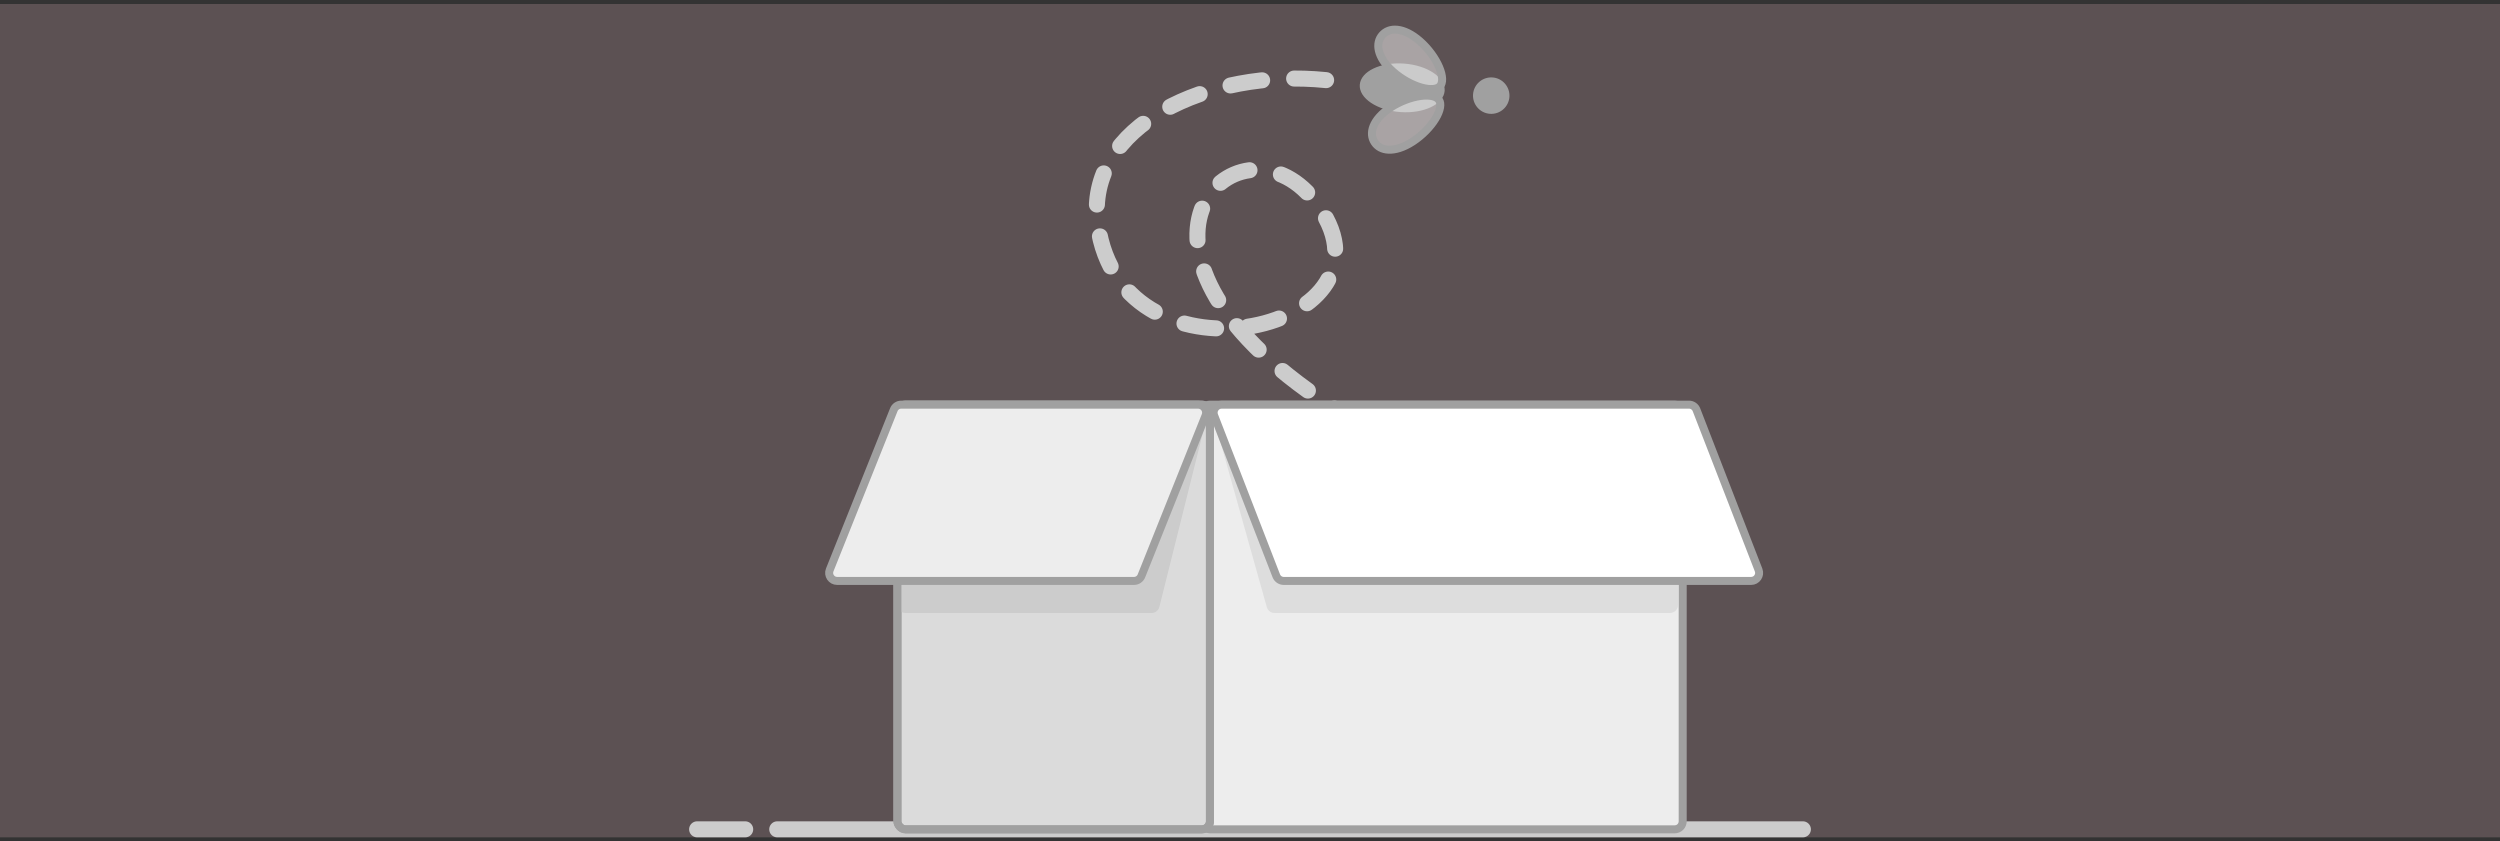 <svg width="312" height="105" viewBox="0 0 312 105" fill="none" xmlns="http://www.w3.org/2000/svg">
<rect x="0" y="0" width="312" height="105" fill="#333333" stroke="none"/>
<rect width="312" height="104" transform="translate(0 0.5)" fill="#FFCCD4" fill-opacity="0.2"/>
<line x1="97" y1="103.5" x2="225" y2="103.5" stroke="#CCCCCC" stroke-width="2" stroke-linecap="round"/>
<line x1="93" y1="103.5" x2="87" y2="103.5" stroke="#CCCCCC" stroke-width="2" stroke-linecap="round"/>
<path d="M165.5 10C150.978 8.5 135.322 15.613 137 28C139.952 49.781 176.667 41 164 25C154.5 13 134.913 31.32 167.5 51.601" stroke="#CCCCCC" stroke-width="2" stroke-linecap="round" stroke-dasharray="4 4"/>
<path d="M179.793 11.306C179.751 11.885 179.291 12.477 178.37 12.919C177.464 13.354 176.206 13.588 174.814 13.488C173.422 13.387 172.21 12.975 171.376 12.415C170.528 11.846 170.157 11.194 170.199 10.614C170.241 10.035 170.701 9.443 171.622 9.001C172.528 8.567 173.787 8.332 175.178 8.433C176.57 8.533 177.782 8.945 178.616 9.505C179.464 10.075 179.835 10.726 179.793 11.306Z" fill="#A0A0A0" stroke="#A0A0A0"/>
<path d="M179.722 10.74C179.555 10.93 179.279 11.065 178.867 11.104C178.453 11.144 177.939 11.083 177.365 10.92C176.216 10.593 174.918 9.883 173.87 8.959C172.823 8.037 172.267 7.115 172.082 6.322C171.899 5.541 172.07 4.874 172.506 4.379C172.943 3.885 173.582 3.631 174.38 3.714C175.19 3.799 176.175 4.235 177.221 5.157C178.269 6.081 179.136 7.279 179.605 8.378C179.839 8.927 179.964 9.429 179.977 9.845C179.989 10.259 179.89 10.549 179.722 10.74Z" fill="#F7F7F7" fill-opacity="0.5" stroke="#A0A0A0"/>
<path d="M179.596 12.495C179.457 12.282 179.204 12.11 178.801 12.011C178.397 11.912 177.88 11.899 177.288 11.978C176.104 12.137 174.719 12.653 173.548 13.417C172.38 14.18 171.698 15.013 171.4 15.771C171.108 16.517 171.181 17.202 171.542 17.754C171.903 18.306 172.5 18.649 173.301 18.681C174.115 18.714 175.152 18.423 176.319 17.661C177.49 16.896 178.52 15.835 179.141 14.815C179.452 14.305 179.647 13.826 179.719 13.416C179.791 13.008 179.735 12.707 179.596 12.495Z" fill="#F7F7F7" fill-opacity="0.5" stroke="#A0A0A0"/>
<circle cx="186.106" cy="11.935" r="2.275" transform="rotate(4.124 186.106 11.935)" fill="#A0A0A0"/>
<rect x="150" y="50.5" width="60" height="53" rx="1" fill="#EDEDED" stroke="#A0A0A0" stroke-linejoin="round"/>
<path d="M151.357 51.77C151.178 51.133 151.657 50.5 152.32 50.5H208.419C208.971 50.5 209.419 50.948 209.419 51.5V75.5C209.419 76.052 208.971 76.5 208.419 76.5H159.06C158.612 76.5 158.219 76.202 158.097 75.77L151.357 51.77Z" fill="#DDDDDD"/>
<path d="M151.528 51.861C151.274 51.206 151.757 50.5 152.46 50.5H210.787C211.2 50.5 211.57 50.754 211.719 51.139L219.472 71.139C219.726 71.794 219.243 72.5 218.54 72.5H160.213C159.8 72.5 159.43 72.246 159.281 71.861L151.528 51.861Z" fill="white" stroke="#A0A0A0" stroke-linejoin="round"/>
<rect x="112" y="50.5" width="39" height="53" rx="1" fill="#DBDBDB" stroke="#A0A0A0" stroke-linejoin="round"/>
<path d="M112 51.5C112 50.948 112.448 50.5 113 50.5H149.719C150.37 50.5 150.847 51.111 150.689 51.742L144.689 75.743C144.578 76.188 144.178 76.5 143.719 76.5H113C112.448 76.5 112 76.052 112 75.5V51.5Z" fill="#CCCCCC"/>
<rect x="112" y="50.5" width="39" height="53" rx="1" stroke="#A0A0A0" stroke-linejoin="round"/>
<path d="M111.549 51.129C111.7 50.749 112.068 50.5 112.477 50.5H149.523C150.23 50.5 150.714 51.215 150.451 51.871L142.451 71.871C142.3 72.251 141.932 72.5 141.523 72.5H104.477C103.77 72.5 103.286 71.785 103.549 71.129L111.549 51.129Z" fill="#EDEDED" stroke="#A0A0A0" stroke-linejoin="round"/>
</svg>
